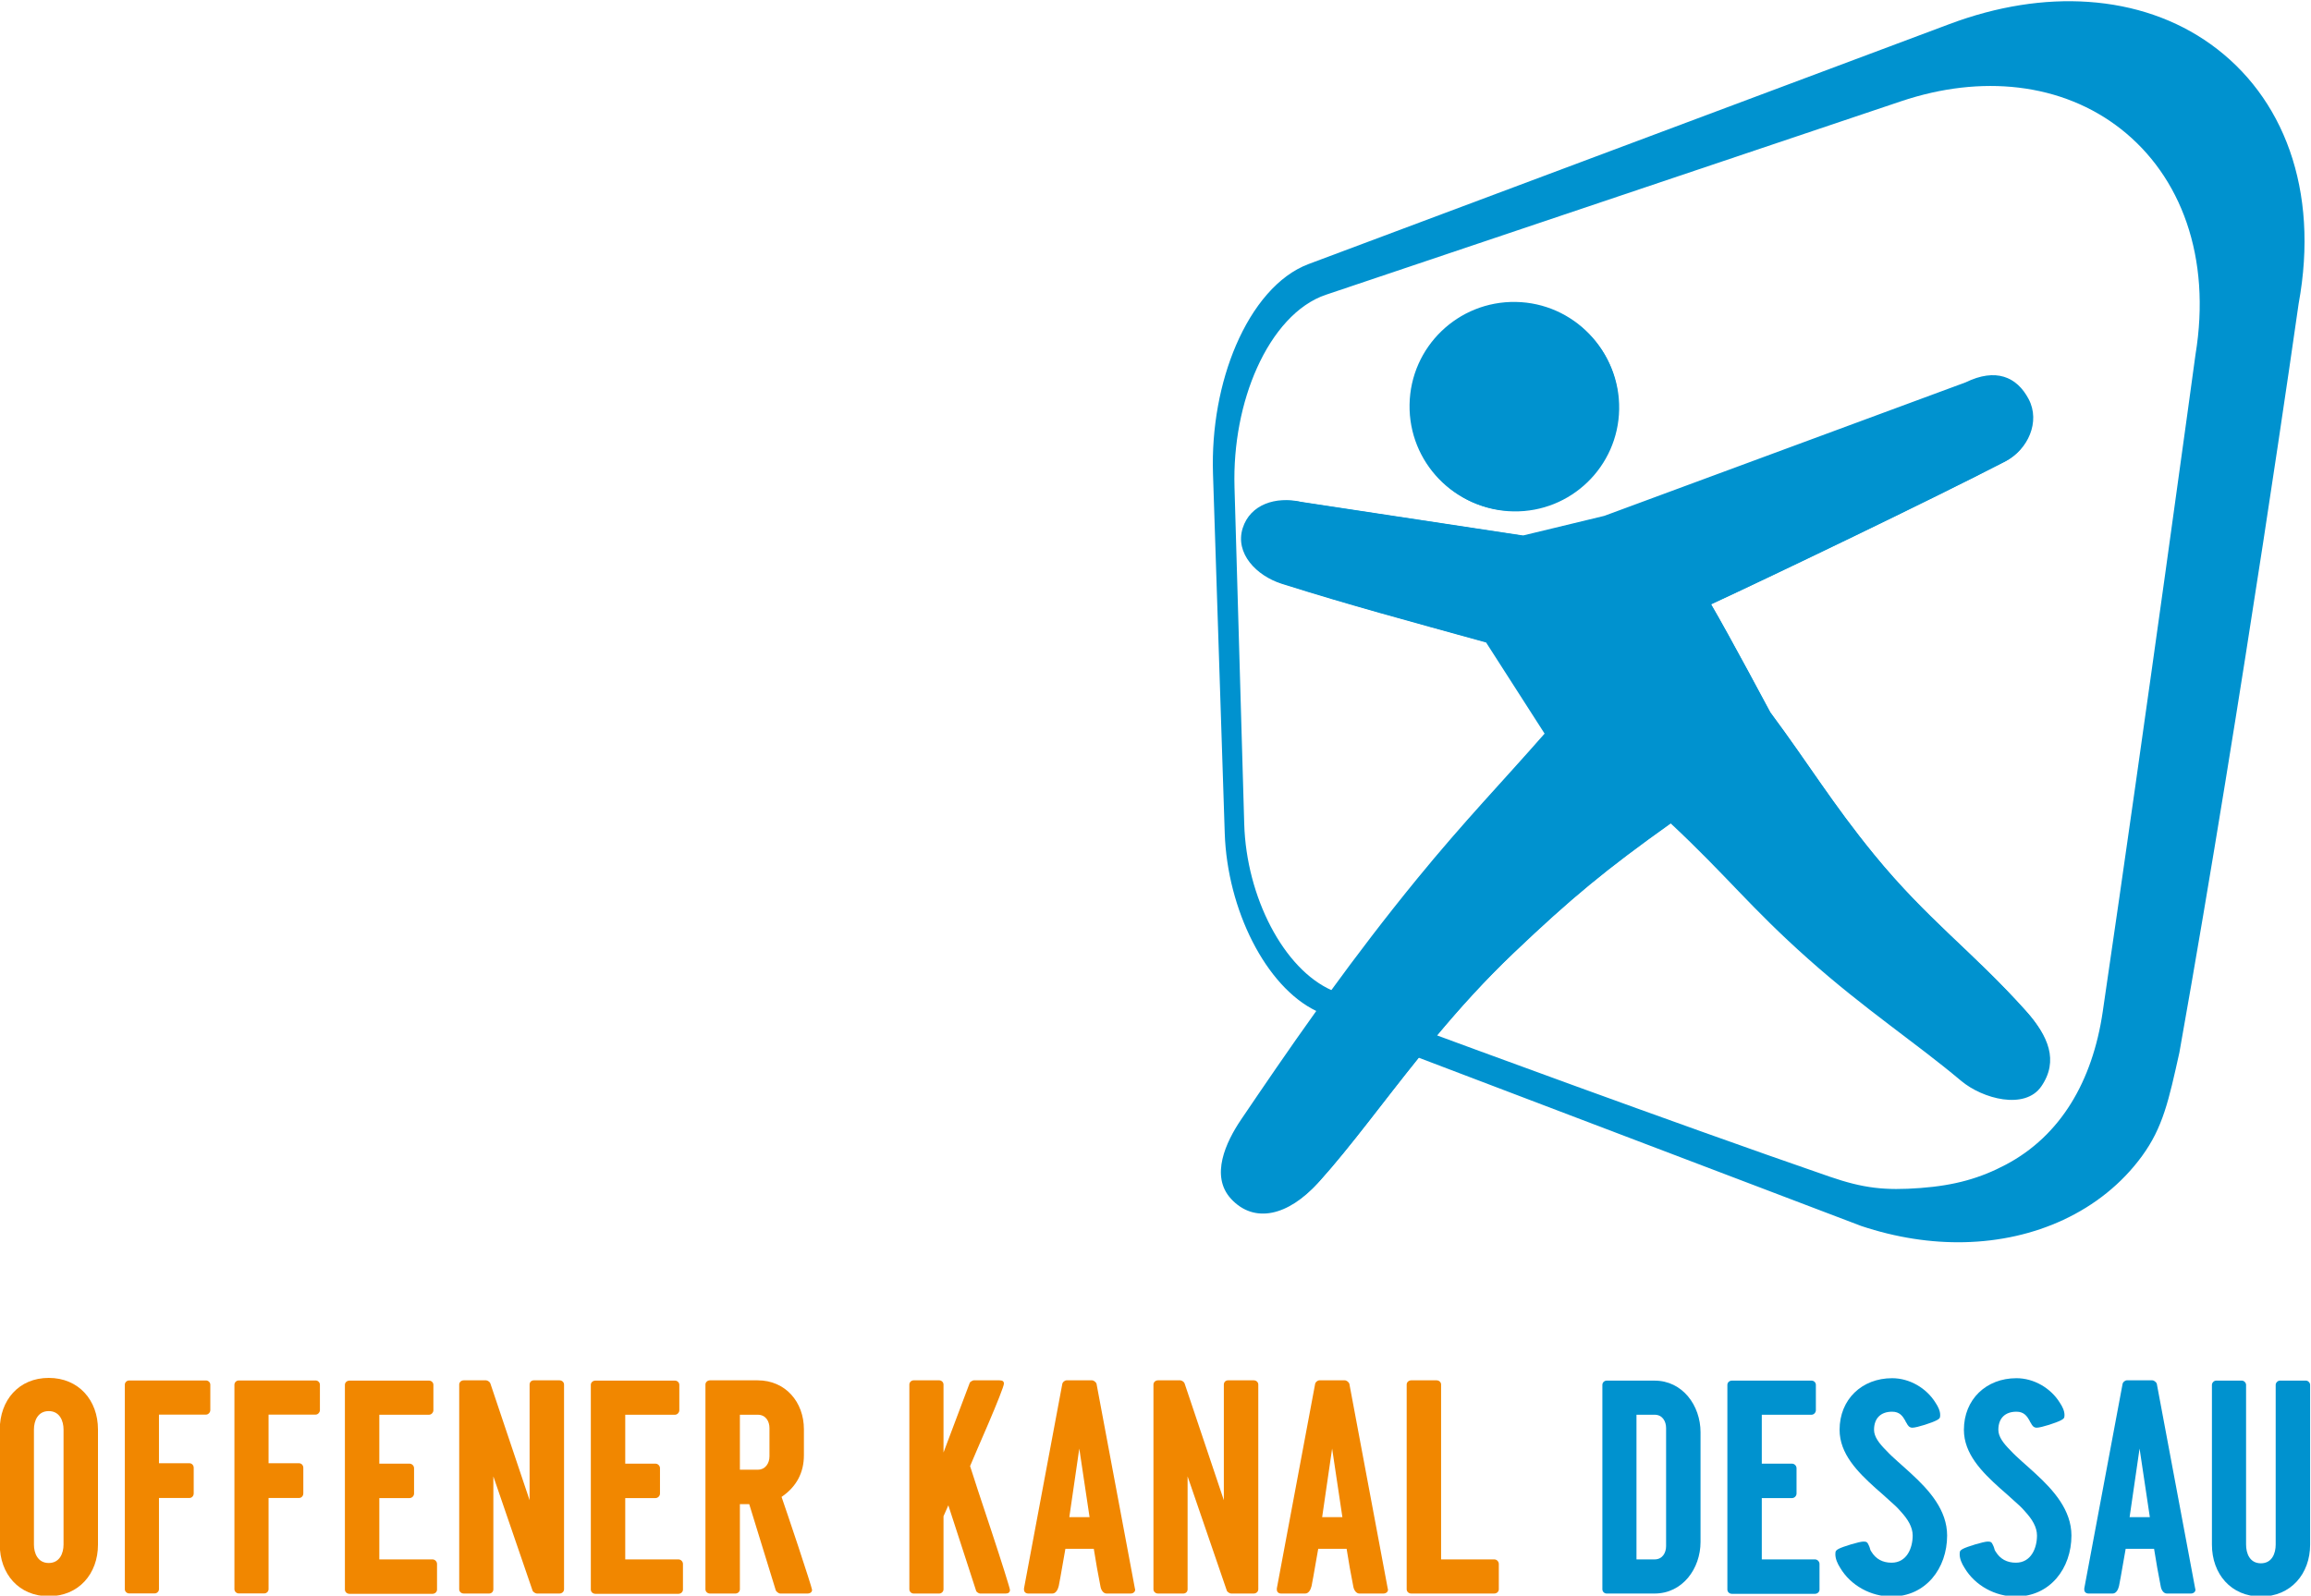 <svg width="800" height="552.51" version="1.1" viewBox="0 0 800 552.51" xml:space="preserve" xmlns="http://www.w3.org/2000/svg"><defs><clipPath id="clipPath18"><path d="m0 0h419.53v595.28h-419.53z"/></clipPath></defs><g transform="matrix(1.333 0 0 -1.333 -295.39 1496.5)"><g transform="matrix(7.798 0 0 7.798 -2228.9 -3298.6)"><g clip-path="url(#clipPath18)"><g transform="translate(315.87 513.8)"><path d="m0 0c0.996 0 1.64 0.744 1.64 1.72v3.833c0 0.976-0.644 1.72-1.64 1.72s-1.63-0.744-1.63-1.72v-3.833c0-0.976 0.634-1.72 1.63-1.72m0.493 5.553v-3.833c0-0.291-0.131-0.613-0.493-0.613s-0.493 0.322-0.493 0.613v3.833c0 0.292 0.131 0.614 0.493 0.614s0.493-0.322 0.493-0.614" fill="#f18700"/></g><g transform="translate(321.11 519.85)"><path d="m0 0c0.07 0 0.141 0.07 0.141 0.151v0.845c0 0.08-0.071 0.141-0.141 0.141h-2.565c-0.071 0-0.141-0.061-0.141-0.141v-6.811c0-0.08 0.07-0.141 0.141-0.141h0.855c0.07 0 0.141 0.061 0.141 0.141v3.038h1.016c0.08 0 0.141 0.071 0.141 0.151v0.855c0 0.081-0.061 0.151-0.141 0.151h-1.016v1.62z" fill="#f18700"/></g><g transform="translate(324.76 519.85)"><path d="m0 0c0.07 0 0.141 0.07 0.141 0.151v0.845c0 0.08-0.071 0.141-0.141 0.141h-2.565c-0.071 0-0.141-0.061-0.141-0.141v-6.811c0-0.08 0.07-0.141 0.141-0.141h0.855c0.07 0 0.141 0.061 0.141 0.141v3.038h1.016c0.08 0 0.141 0.071 0.141 0.151v0.855c0 0.081-0.061 0.151-0.141 0.151h-1.016v1.62z" fill="#f18700"/></g><g transform="translate(328.65 513.88)"><path d="m0 0c0.08 0 0.151 0.06 0.151 0.141v0.855c0 0.08-0.071 0.151-0.151 0.151h-1.771v2.042h1.006c0.081 0 0.151 0.071 0.151 0.151v0.845c0 0.081-0.07 0.151-0.151 0.151h-1.006v1.63h1.66c0.071 0 0.141 0.07 0.141 0.151v0.845c0 0.08-0.07 0.14-0.141 0.14h-2.655c-0.081 0-0.151-0.06-0.151-0.14v-6.821c0-0.081 0.07-0.141 0.151-0.141z" fill="#f18700"/></g><g transform="translate(332.88 513.89)"><path d="m0 0c0.08 0 0.151 0.06 0.151 0.141v6.821c0 0.08-0.071 0.14-0.151 0.14h-0.855c-0.081 0-0.141-0.06-0.141-0.14v-3.853l-1.308 3.893c-0.01 0.04-0.09 0.1-0.141 0.1h-0.744c-0.081 0-0.151-0.06-0.151-0.14v-6.821c0-0.081 0.07-0.141 0.151-0.141h0.845c0.08 0 0.141 0.06 0.141 0.141v3.762l1.308-3.812c0.01-0.031 0.09-0.091 0.14-0.091z" fill="#f18700"/></g><g transform="translate(336.84 513.88)"><path d="m0 0c0.08 0 0.151 0.06 0.151 0.141v0.855c0 0.08-0.071 0.151-0.151 0.151h-1.771v2.042h1.006c0.081 0 0.151 0.071 0.151 0.151v0.845c0 0.081-0.07 0.151-0.151 0.151h-1.006v1.63h1.66c0.071 0 0.141 0.07 0.141 0.151v0.845c0 0.08-0.07 0.14-0.141 0.14h-2.655c-0.081 0-0.151-0.06-0.151-0.14v-6.821c0-0.081 0.07-0.141 0.151-0.141z" fill="#f18700"/></g><g transform="translate(341.14 513.89)"><path d="m0 0c0.091 0 0.151 0.05 0.151 0.121 0 0.04-0.221 0.724-0.463 1.458-0.241 0.725-0.493 1.469-0.553 1.64 0.503 0.342 0.744 0.815 0.744 1.388v0.866c0 0.905-0.613 1.629-1.539 1.629h-1.589c-0.081 0-0.151-0.06-0.151-0.14v-6.821c0-0.081 0.07-0.141 0.151-0.141h0.845c0.08 0 0.151 0.06 0.151 0.141v2.837h0.311l0.886-2.877c0.02-0.041 0.1-0.101 0.141-0.101zm-1.268 5.513v-0.946c0-0.221-0.13-0.442-0.392-0.442h-0.593v1.831h0.593c0.272 0 0.392-0.222 0.392-0.443" fill="#f18700"/></g><g transform="translate(347.74 513.89)"><path d="m0 0c0.09 0 0.141 0.04 0.141 0.121 0 0.05-0.292 0.976-0.614 1.951-0.322 0.966-0.654 1.972-0.714 2.173 0.06 0.151 0.342 0.795 0.614 1.429 0.271 0.634 0.513 1.237 0.513 1.318 0 0.08-0.051 0.11-0.151 0.11h-0.855c-0.031 0-0.121-0.05-0.131-0.08l-0.875-2.324v2.264c0 0.08-0.071 0.14-0.141 0.14h-0.855c-0.071 0-0.141-0.06-0.141-0.14v-6.821c0-0.081 0.07-0.141 0.141-0.141h0.855c0.07 0 0.141 0.06 0.141 0.141v2.434l0.161 0.363 0.925-2.847c0.01-0.041 0.091-0.091 0.131-0.091z" fill="#f18700"/></g><g transform="translate(351.9 513.89)"><path d="m0 0c0.081 0 0.151 0.05 0.151 0.131 0 0.01-0.01 0.03-0.01 0.04l-1.278 6.821c-0.02 0.05-0.09 0.11-0.151 0.11h-0.845c-0.06 0-0.131-0.06-0.141-0.11l-1.277-6.821v-0.04c0-0.081 0.06-0.131 0.141-0.131h0.804c0.111 0 0.181 0.121 0.212 0.252 0.08 0.402 0.141 0.804 0.221 1.237h0.946c0.07-0.443 0.141-0.845 0.221-1.247 0.02-0.131 0.101-0.242 0.201-0.242zm-1.71 4.829 0.342-2.284h-0.674z" fill="#f18700"/></g><g transform="translate(356 513.89)"><path d="m0 0c0.081 0 0.151 0.06 0.151 0.141v6.821c0 0.08-0.07 0.14-0.151 0.14h-0.855c-0.081 0-0.141-0.06-0.141-0.14v-3.853l-1.308 3.893c-0.01 0.04-0.09 0.1-0.141 0.1h-0.744c-0.081 0-0.151-0.06-0.151-0.14v-6.821c0-0.081 0.07-0.141 0.151-0.141h0.845c0.081 0 0.141 0.06 0.141 0.141v3.762l1.308-3.812c0.01-0.031 0.09-0.091 0.141-0.091z" fill="#f18700"/></g><g transform="translate(360.32 513.89)"><path d="m0 0c0.08 0 0.151 0.05 0.151 0.131 0 0.01-0.01 0.03-0.01 0.04l-1.278 6.821c-0.02 0.05-0.09 0.11-0.151 0.11h-0.845c-0.06 0-0.131-0.06-0.141-0.11l-1.277-6.821v-0.04c0-0.081 0.06-0.131 0.141-0.131h0.804c0.111 0 0.182 0.121 0.212 0.252 0.08 0.402 0.14 0.804 0.221 1.237h0.946c0.07-0.443 0.14-0.845 0.221-1.247 0.02-0.131 0.101-0.242 0.201-0.242zm-1.71 4.829 0.342-2.284h-0.674z" fill="#f18700"/></g><g transform="translate(364.01 513.89)"><path d="m0 0c0.081 0 0.151 0.06 0.151 0.141v0.845c0 0.08-0.07 0.151-0.151 0.151h-1.771v5.825c0 0.08-0.07 0.14-0.15 0.14h-0.845c-0.081 0-0.151-0.06-0.151-0.14v-6.821c0-0.081 0.07-0.141 0.151-0.141z" fill="#f18700"/></g><g transform="translate(369.35 513.89)"><path d="m0 0c0.926 0 1.529 0.825 1.529 1.72v3.652c0 0.895-0.603 1.72-1.529 1.72h-1.6c-0.07 0-0.14-0.06-0.14-0.14v-6.811c0-0.081 0.07-0.141 0.14-0.141zm0.382 5.513v-3.934c0-0.221-0.12-0.442-0.382-0.442h-0.604v4.819h0.604c0.262 0 0.382-0.222 0.382-0.443" fill="#0092cf"/></g><g transform="translate(374.69 513.88)"><path d="m0 0c0.08 0 0.151 0.06 0.151 0.141v0.855c0 0.08-0.071 0.151-0.151 0.151h-1.771v2.042h1.006c0.081 0 0.151 0.071 0.151 0.151v0.845c0 0.081-0.07 0.151-0.151 0.151h-1.006v1.63h1.66c0.071 0 0.141 0.07 0.141 0.151v0.845c0 0.08-0.07 0.14-0.141 0.14h-2.656c-0.08 0-0.15-0.06-0.15-0.14v-6.821c0-0.081 0.07-0.141 0.15-0.141z" fill="#0092cf"/></g><g transform="translate(377.24 513.79)"><path d="m0 0c1.137 0 1.851 0.936 1.851 2.032 0 0.845-0.593 1.509-1.197 2.062-0.302 0.282-0.614 0.534-0.835 0.775-0.231 0.231-0.402 0.453-0.402 0.684 0 0.382 0.221 0.604 0.603 0.604 0.252 0 0.352-0.151 0.433-0.292 0.01-0.03 0.03-0.06 0.05-0.091 0.04-0.08 0.091-0.15 0.191-0.15 0.151 0 0.674 0.171 0.815 0.251 0.091 0.05 0.111 0.071 0.111 0.171 0 0.141-0.071 0.282-0.151 0.403-0.302 0.493-0.865 0.824-1.449 0.824-1.006 0-1.75-0.704-1.75-1.72 0-0.795 0.593-1.398 1.197-1.941 0.161-0.141 0.312-0.272 0.453-0.403 0.14-0.12 0.281-0.251 0.392-0.382 0.231-0.252 0.392-0.513 0.392-0.795 0-0.412-0.191-0.905-0.704-0.905-0.292 0-0.523 0.12-0.674 0.372-0.03 0.04-0.04 0.08-0.05 0.121-0.01 0.03-0.02 0.06-0.041 0.1-0.04 0.091-0.07 0.111-0.171 0.111-0.14 0-0.694-0.171-0.824-0.242-0.091-0.05-0.111-0.07-0.111-0.18 0-0.151 0.07-0.312 0.161-0.453 0.352-0.594 1.026-0.956 1.71-0.956" fill="#0092cf"/></g><g transform="translate(381.38 513.79)"><path d="m0 0c1.137 0 1.851 0.936 1.851 2.032 0 0.845-0.593 1.509-1.197 2.062-0.302 0.282-0.614 0.534-0.835 0.775-0.231 0.231-0.402 0.453-0.402 0.684 0 0.382 0.221 0.604 0.603 0.604 0.252 0 0.352-0.151 0.433-0.292 0.01-0.03 0.03-0.06 0.05-0.091 0.04-0.08 0.091-0.15 0.191-0.15 0.151 0 0.674 0.171 0.815 0.251 0.091 0.05 0.111 0.071 0.111 0.171 0 0.141-0.071 0.282-0.151 0.403-0.302 0.493-0.865 0.824-1.449 0.824-1.006 0-1.75-0.704-1.75-1.72 0-0.795 0.593-1.398 1.197-1.941 0.161-0.141 0.312-0.272 0.453-0.403 0.14-0.12 0.281-0.251 0.392-0.382 0.231-0.252 0.392-0.513 0.392-0.795 0-0.412-0.191-0.905-0.704-0.905-0.292 0-0.523 0.12-0.674 0.372-0.03 0.04-0.04 0.08-0.05 0.121-0.01 0.03-0.02 0.06-0.041 0.1-0.04 0.091-0.07 0.111-0.171 0.111-0.14 0-0.694-0.171-0.825-0.242-0.09-0.05-0.11-0.07-0.11-0.18 0-0.151 0.07-0.312 0.161-0.453 0.352-0.594 1.026-0.956 1.71-0.956" fill="#0092cf"/></g><g transform="translate(387.21 513.89)"><path d="m0 0c0.08 0 0.151 0.05 0.151 0.131 0 0.01-0.01 0.03-0.01 0.04l-1.278 6.821c-0.02 0.05-0.09 0.11-0.151 0.11h-0.845c-0.06 0-0.131-0.06-0.141-0.11l-1.277-6.821v-0.04c0-0.081 0.06-0.131 0.141-0.131h0.804c0.111 0 0.182 0.121 0.212 0.252 0.08 0.402 0.141 0.804 0.221 1.237h0.946c0.07-0.443 0.141-0.845 0.221-1.247 0.02-0.131 0.101-0.242 0.201-0.242zm-1.71 4.829 0.342-2.284h-0.674z" fill="#0092cf"/></g><g transform="translate(389.54 513.79)"><path d="m0 0c0.996 0 1.64 0.755 1.64 1.73v5.322c0 0.071-0.071 0.141-0.141 0.141h-0.865c-0.071 0-0.141-0.07-0.141-0.141v-5.322c0-0.291-0.121-0.623-0.493-0.623s-0.493 0.332-0.493 0.623v5.322c0 0.071-0.07 0.141-0.141 0.141h-0.855c-0.07 0-0.141-0.07-0.141-0.141v-5.322c0-0.975 0.634-1.73 1.63-1.73" fill="#0092cf"/></g><g transform="translate(358.54 533.93)"><path d="m0 0c0.871 1.197 1.834 2.465 2.892 3.759 1.592 1.947 2.836 3.227 4.254 4.846l-1.948 3.036c-2.573 0.712-4.565 1.247-6.803 1.954-0.844 0.266-1.569 1.013-1.303 1.856 0.25 0.791 1.103 1.065 1.938 0.875l7.397-1.121 2.708 0.654 12.032 4.447c1.001 0.488 1.706 0.192 2.1-0.559 0.398-0.756-0.031-1.682-0.754-2.057-2.422-1.254-7.826-3.847-9.829-4.773 0.627-1.073 1.979-3.609 1.979-3.609 1.318-1.776 2.063-3.033 3.462-4.746 1.795-2.196 3.291-3.24 5.066-5.217 0.723-0.804 1.089-1.633 0.495-2.493-0.543-0.787-1.949-0.418-2.67 0.188-1.538 1.292-3.199 2.374-5.098 4.066-1.934 1.722-2.68 2.738-4.571 4.507-2.161-1.539-3.325-2.499-5.246-4.328-0.966-0.92-1.816-1.864-2.589-2.789 0 0 7.87-2.91 13.141-4.727 1.129-0.389 1.848-0.468 3.04-0.379 1.151 0.087 1.997 0.328 2.855 0.782 1.826 0.965 2.898 2.78 3.242 5.117 1.454 9.881 3.103 21.977 3.103 21.977 0.54 3.271-0.485 5.977-2.497 7.556-0.965 0.757-2.134 1.229-3.426 1.383-1.237 0.147-2.572 0-3.935-0.459l-19.243-6.471c-0.961-0.323-1.767-1.25-2.306-2.449-0.513-1.138-0.795-2.546-0.753-3.991l0.326-11.268c0.07-2.431 1.317-4.858 2.941-5.567m-3.298-6.89c-0.701 0.763-0.166 1.895 0.334 2.635 0.719 1.061 1.553 2.29 2.506 3.621-1.678 0.809-2.964 3.374-3.048 5.923l-0.391 11.966c-0.051 1.543 0.237 3.055 0.766 4.287 0.559 1.302 1.402 2.325 2.416 2.705l21.346 7.995c1.593 0.597 3.16 0.839 4.621 0.739 1.534-0.105 2.926-0.586 4.078-1.412 2.415-1.731 3.627-4.831 2.927-8.644 0 0-1.818-12.837-3.971-24.944-0.354-1.592-0.547-2.493-1.246-3.45-0.674-0.922-1.575-1.637-2.618-2.123-0.996-0.465-2.114-0.716-3.287-0.744-1.116-0.026-2.281 0.151-3.445 0.54l-14.74 5.607c-1.245-1.543-2.301-3.004-3.358-4.177-0.979-1.088-2.114-1.367-2.89-0.524m5.947 26.458c0.032 1.921 1.617 3.451 3.538 3.417s3.452-1.619 3.419-3.541c-0.033-1.921-1.617-3.451-3.538-3.417-1.922 0.034-3.452 1.619-3.419 3.541" fill="#0092cf"/></g><g transform="translate(358.61 533.98)"><path d="m0 0c0.867 1.192 1.825 2.454 2.878 3.743 1.584 1.938 2.822 3.213 4.233 4.825l-1.939 3.022c-2.56 0.709-4.542 1.242-6.77 1.946-0.839 0.265-1.561 1.009-1.295 1.849 0.248 0.787 1.097 1.06 1.928 0.871l7.361-1.117 2.694 0.652 11.973 4.428c0.997 0.485 1.698 0.19 2.09-0.557 0.396-0.753-0.031-1.675-0.75-2.048-2.411-1.249-7.788-3.83-9.781-4.753 0.623-1.068 1.969-3.594 1.969-3.594 1.312-1.768 2.053-3.019 3.445-4.724 1.786-2.187 3.275-3.226 5.041-5.195 0.719-0.801 1.083-1.626 0.493-2.482-0.54-0.784-1.94-0.416-2.657 0.186-1.531 1.287-3.184 2.364-5.073 4.049-1.925 1.715-2.667 2.727-4.549 4.488-2.15-1.532-3.309-2.489-5.22-4.31-0.961-0.916-1.807-1.855-2.576-2.777 0 0 7.831-2.897 13.076-4.706 1.124-0.387 1.839-0.467 3.025-0.377 1.145 0.086 1.987 0.326 2.841 0.778 1.817 0.961 2.884 2.768 3.226 5.095 1.447 9.839 3.088 21.882 3.088 21.882 0.537 3.257-0.482 5.951-2.485 7.523-0.96 0.754-2.123 1.225-3.409 1.378-1.231 0.146-2.559-1e-3 -3.915-0.457l-19.149-6.444c-0.956-0.321-1.759-1.244-2.295-2.438-0.51-1.133-0.791-2.535-0.749-3.974l0.324-11.219c0.07-2.421 1.311-4.837 2.927-5.543m-3.281-6.86c-0.698 0.759-0.166 1.887 0.332 2.623 0.715 1.057 1.545 2.28 2.493 3.605-1.67 0.806-2.949 3.361-3.032 5.898l-0.39 11.915c-0.051 1.536 0.236 3.041 0.762 4.268 0.557 1.296 1.396 2.315 2.405 2.693l21.241 7.961c1.585 0.594 3.144 0.835 4.598 0.736 1.526-0.105 2.912-0.584 4.058-1.406 2.403-1.724 3.609-4.81 2.913-8.607 0 0-1.809-12.782-3.952-24.836-0.353-1.586-0.544-2.483-1.24-3.435-0.671-0.918-1.567-1.63-2.605-2.115-0.991-0.462-2.104-0.712-3.271-0.74-1.111-0.026-2.27 0.15-3.427 0.538l-14.669 5.582c-1.239-1.536-2.289-2.99-3.341-4.159-0.974-1.082-2.104-1.36-2.875-0.521m5.917 26.343c0.032 1.913 1.609 3.436 3.52 3.402 1.912-0.034 3.435-1.612 3.403-3.525-0.033-1.913-1.61-3.436-3.521-3.402-1.912 0.034-3.435 1.612-3.402 3.525" fill="#0092cf"/></g></g></g></g></svg>
